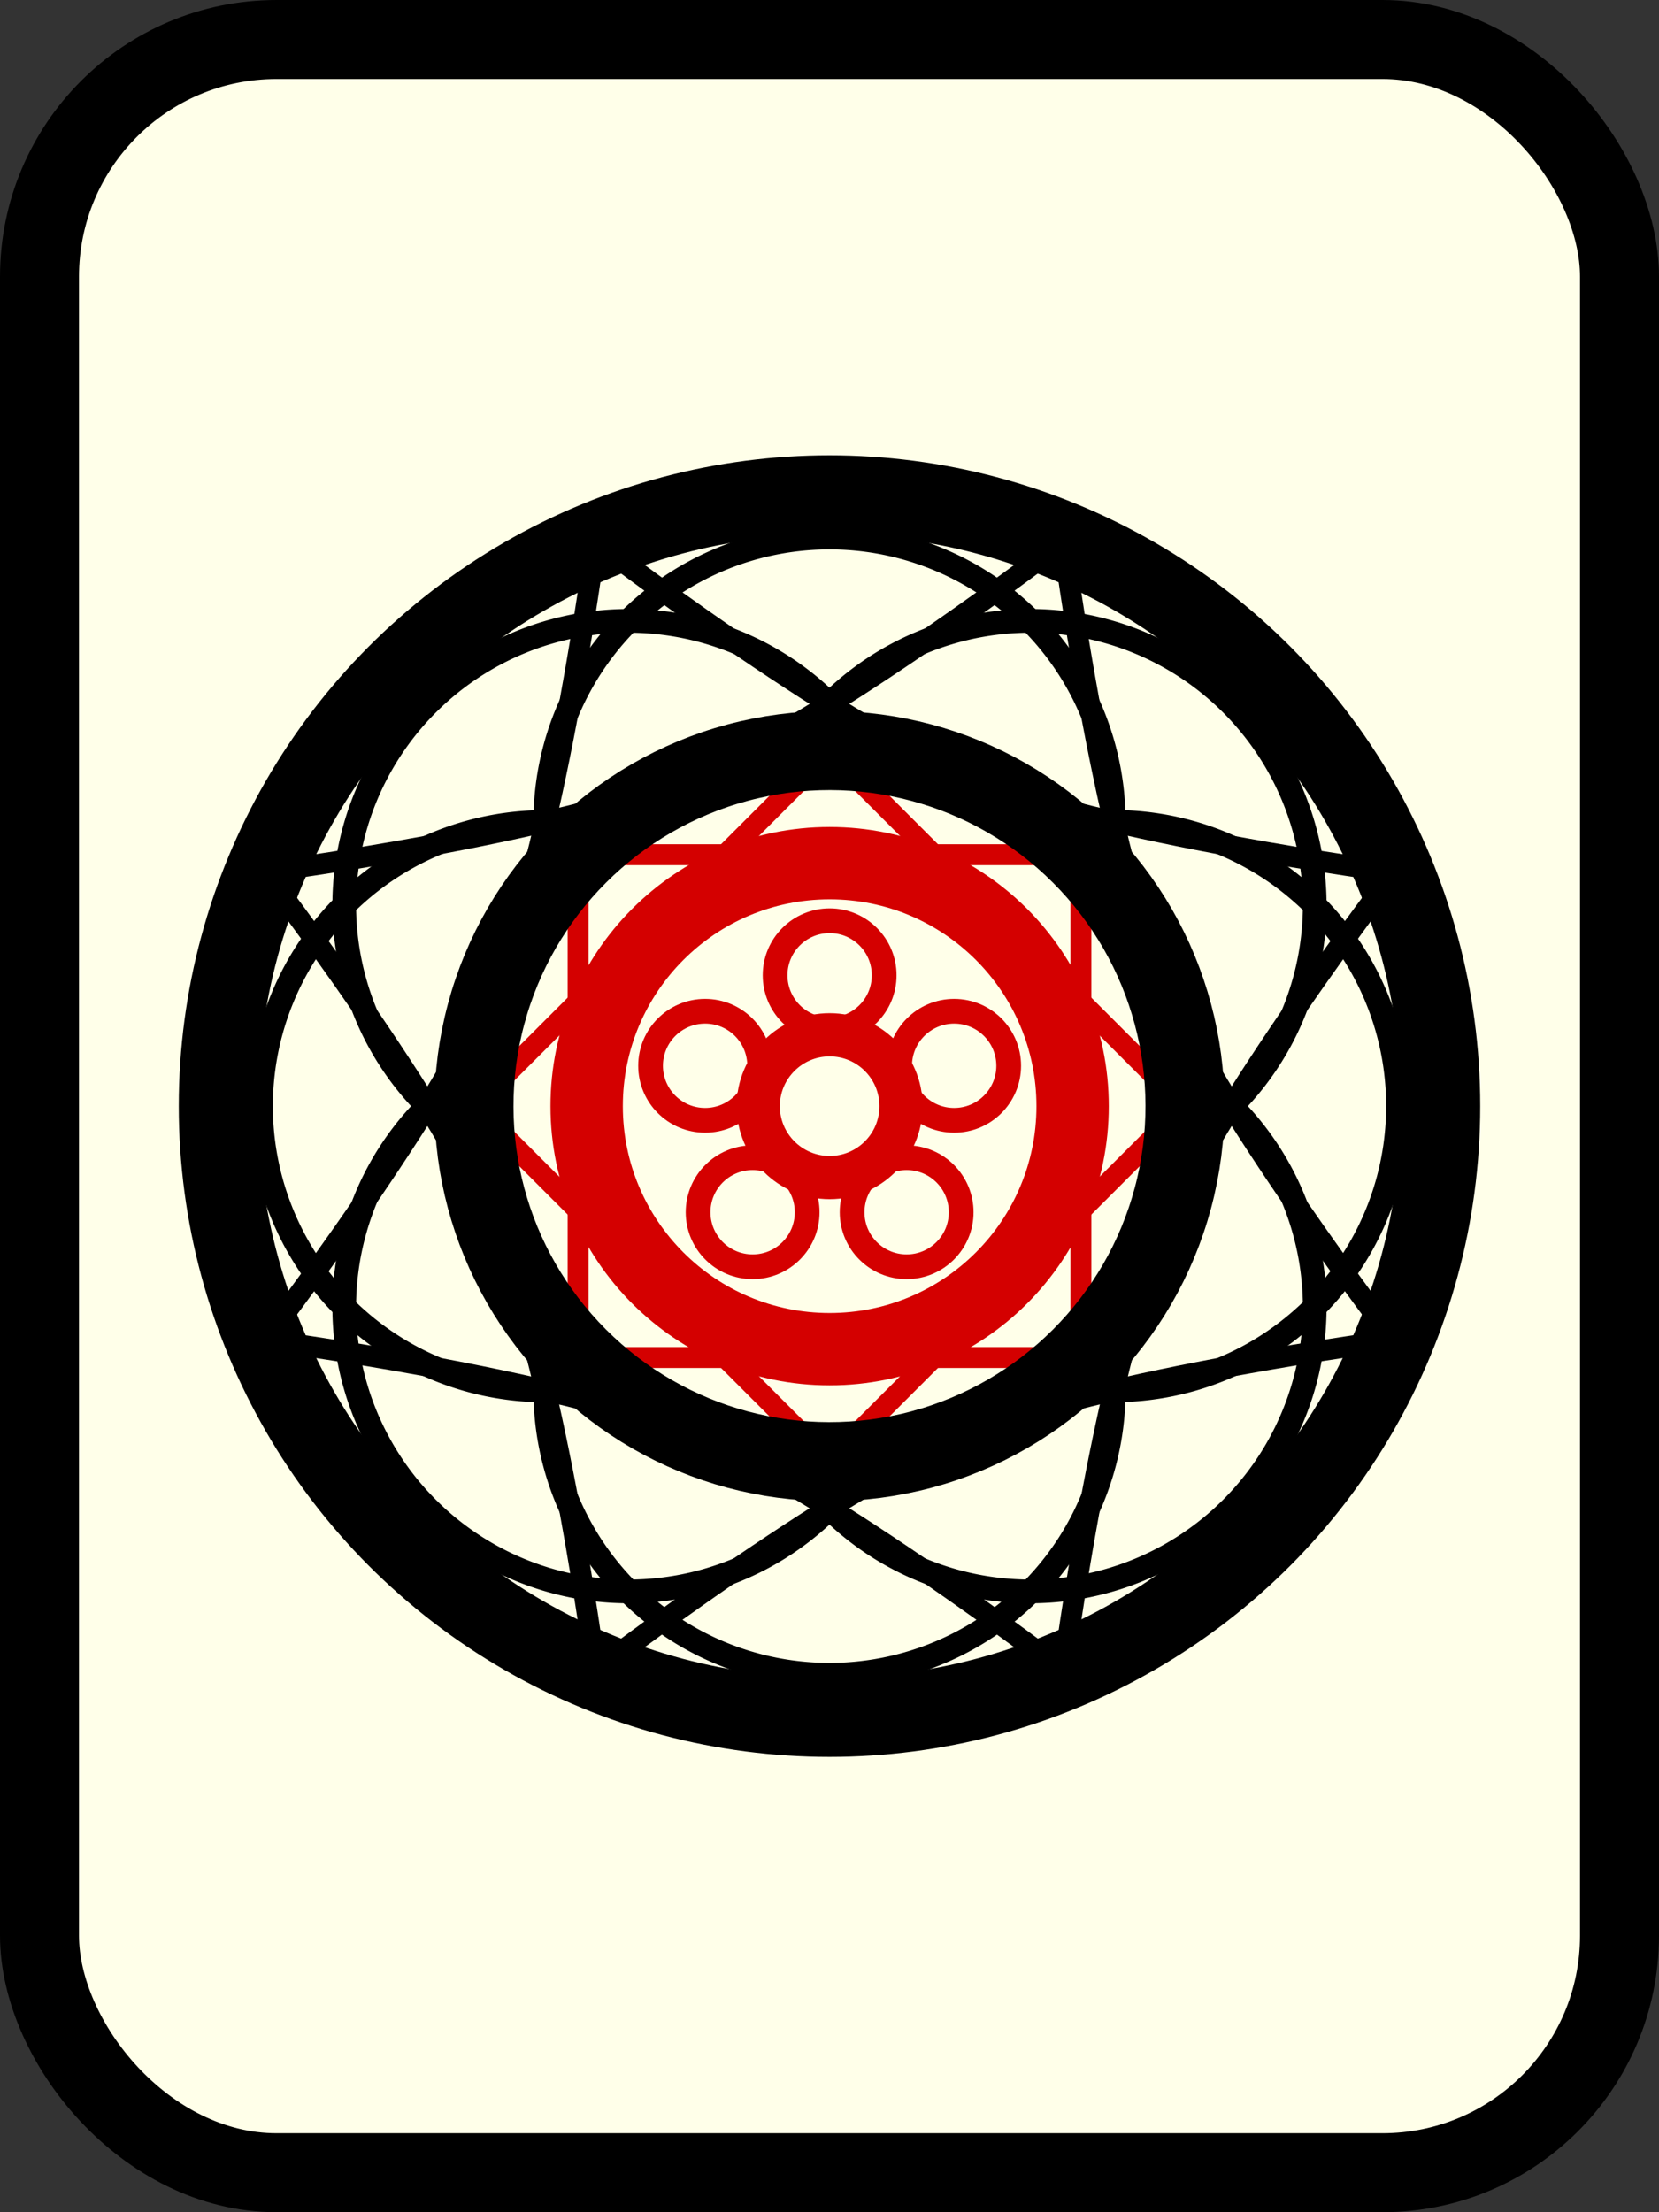 <?xml version="1.0" encoding="UTF-8" standalone="no"?>
<!-- Created with Inkscape (http://www.inkscape.org/) -->

<svg
   xmlns:dc="http://purl.org/dc/elements/1.1/"
   xmlns:cc="http://creativecommons.org/ns#"
   xmlns:rdf="http://www.w3.org/1999/02/22-rdf-syntax-ns#"
   xmlns:svg="http://www.w3.org/2000/svg"
   xmlns="http://www.w3.org/2000/svg"
   xmlns:sodipodi="http://sodipodi.sourceforge.net/DTD/sodipodi-0.dtd"
   xmlns:inkscape="http://www.inkscape.org/namespaces/inkscape"
   width="21mm"
   height="28mm"
   viewBox="0 0 21 28"
   version="1.1"
   id="svg8"
   inkscape:version="0.92.4 (5da689c313, 2019-01-14)"
   sodipodi:docname="1p.svg">
  <rect x="0" y="0" width="21" height="28" fill="#333333" stroke="none"/>
  <defs
     id="defs2">
    <inkscape:perspective
       sodipodi:type="inkscape:persp3d"
       inkscape:vp_x="0 : 148.49999 : 1"
       inkscape:vp_y="0 : 999.99994 : 0"
       inkscape:vp_z="210.00001 : 148.49999 : 1"
       inkscape:persp3d-origin="105 : 98.999994 : 1"
       id="perspective4518" />
  </defs>
  <sodipodi:namedview
     id="base"
     pagecolor="#ffffff"
     bordercolor="#666666"
     borderopacity="1.0"
     inkscape:pageopacity="0.0"
     inkscape:pageshadow="2"
     inkscape:zoom="7.9195959"
     inkscape:cx="30.40104"
     inkscape:cy="50.975375"
     inkscape:document-units="mm"
     inkscape:current-layer="layer1"
     showgrid="false"
     inkscape:window-width="1366"
     inkscape:window-height="705"
     inkscape:window-x="-8"
     inkscape:window-y="-8"
     inkscape:window-maximized="1"
     fit-margin-top="0"
     fit-margin-left="0"
     fit-margin-right="0"
     fit-margin-bottom="0"
     inkscape:snap-object-midpoints="true"
     inkscape:snap-smooth-nodes="true"
     inkscape:snap-others="true"
     showguides="true"
     inkscape:guide-bbox="true"
     inkscape:snap-center="false"
     inkscape:snap-to-guides="false"
     inkscape:snap-intersection-paths="true"
     inkscape:object-nodes="false">
    <sodipodi:guide
       position="10.5,14"
       orientation="1,0"
       id="guide2321"
       inkscape:locked="false" />
    <sodipodi:guide
       position="7.657,14"
       orientation="0,1"
       id="guide2323"
       inkscape:locked="false"
       inkscape:label=""
       inkscape:color="rgb(0,0,255)" />
    <sodipodi:guide
       position="6,11.415"
       orientation="1,0"
       id="guide5475"
       inkscape:locked="false"
       inkscape:label=""
       inkscape:color="rgb(0,0,255)" />
    <sodipodi:guide
       position="7.657,20.541"
       orientation="0,1"
       id="guide5477"
       inkscape:locked="false"
       inkscape:label=""
       inkscape:color="rgb(0,0,255)" />
    <sodipodi:guide
       position="7.657,7.459"
       orientation="0,1"
       id="guide5479"
       inkscape:locked="false" />
    <sodipodi:guide
       position="15,25.372"
       orientation="1,0"
       id="guide5537"
       inkscape:locked="false"
       inkscape:label=""
       inkscape:color="rgb(0,0,255)" />
  </sodipodi:namedview>
  <g
     inkscape:label="Layer 1"
     inkscape:groupmode="layer"
     id="layer1"
     transform="translate(-41.194,-18.272)">
    <rect
       style="fill:#ffffe9;fill-opacity:1;stroke:#000000;stroke-width:1;stroke-linecap:butt;stroke-linejoin:round;stroke-miterlimit:4;stroke-dasharray:none;stroke-opacity:1;paint-order:markers stroke fill"
       id="rect4534"
       width="20"
       height="27"
       x="41.694"
       y="18.772"
       rx="3"
       ry="3" />
    <path
       style="fill:none;fill-opacity:1;stroke:#000000;stroke-width:1791.224;stroke-miterlimit:4;stroke-dasharray:none;stroke-opacity:1;paint-order:markers stroke fill"
       id="path6932"
       sodipodi:type="arc"
       sodipodi:cx="51.978901"
       sodipodi:cy="-13160.782"
       sodipodi:rx="26246.482"
       sodipodi:ry="26246.482"
       sodipodi:start="0"
       sodipodi:end="3.1415927"
       d="M 26298.461,-13160.782 A 26246.482,26246.482 0 0 1 13175.22,9569.338 a 26246.482,26246.482 0 0 1 -26246.483,-6e-4 26246.482,26246.482 0 0 1 -13123.241,-22730.121 l 26246.483,0 z"
       transform="scale(1,-1)" />
    <path
       style="fill:none;fill-opacity:1;stroke:#000000;stroke-width:0.3;stroke-miterlimit:4;stroke-dasharray:none;stroke-opacity:1;paint-order:markers stroke fill"
       id="path6934"
       sodipodi:type="arc"
       sodipodi:cx="51.694046"
       sodipodi:cy="35.870564"
       sodipodi:rx="3.5981429"
       sodipodi:ry="3.5981429"
       sodipodi:start="0"
       sodipodi:end="3.1415927"
       d="m 55.292,35.871 a 3.598,3.598 0 0 1 -1.799,3.116 3.598,3.598 0 0 1 -3.598,0 3.598,3.598 0 0 1 -1.799,-3.116"
       sodipodi:open="true" />
    <path
       style="fill:none;fill-opacity:1;stroke:#000000;stroke-width:0.3;stroke-miterlimit:4;stroke-dasharray:none;stroke-opacity:1;paint-order:markers stroke fill"
       id="path6934-3"
       sodipodi:type="arc"
       sodipodi:cx="13.733144"
       sodipodi:cy="62.971401"
       sodipodi:rx="3.5981429"
       sodipodi:ry="3.5981429"
       sodipodi:start="0"
       sodipodi:end="3.1415927"
       d="m 17.331,62.971 a 3.598,3.598 0 0 1 -1.799,3.116 3.598,3.598 0 0 1 -3.598,0 3.598,3.598 0 0 1 -1.799,-3.116"
       sodipodi:open="true"
       transform="rotate(-45)" />
    <path
       style="fill:none;fill-opacity:1;stroke:#000000;stroke-width:0.3;stroke-miterlimit:4;stroke-dasharray:none;stroke-opacity:1;paint-order:markers stroke fill"
       id="path6934-8"
       sodipodi:type="arc"
       sodipodi:cx="-32.272442"
       sodipodi:cy="55.292191"
       sodipodi:rx="3.5981429"
       sodipodi:ry="3.5981429"
       sodipodi:start="0"
       sodipodi:end="3.1415927"
       d="m -28.674,55.292 a 3.598,3.598 0 0 1 -1.799,3.116 3.598,3.598 0 0 1 -3.598,0 3.598,3.598 0 0 1 -1.799,-3.116"
       sodipodi:open="true"
       transform="rotate(-90)" />
    <path
       style="fill:none;fill-opacity:1;stroke:#000000;stroke-width:0.3;stroke-miterlimit:4;stroke-dasharray:none;stroke-opacity:1;paint-order:markers stroke fill"
       id="path6934-5"
       sodipodi:type="arc"
       sodipodi:cx="-59.37326"
       sodipodi:cy="17.331306"
       sodipodi:rx="3.5981429"
       sodipodi:ry="3.5981429"
       sodipodi:start="0"
       sodipodi:end="3.1415927"
       d="m -55.775,17.331 a 3.598,3.598 0 0 1 -1.799,3.116 3.598,3.598 0 0 1 -3.598,0 3.598,3.598 0 0 1 -1.799,-3.116"
       sodipodi:open="true"
       transform="rotate(-135)" />
    <path
       style="fill:none;fill-opacity:1;stroke:#000000;stroke-width:0.3;stroke-miterlimit:4;stroke-dasharray:none;stroke-opacity:1;paint-order:markers stroke fill"
       id="path6934-7"
       sodipodi:type="arc"
       sodipodi:cx="-51.694069"
       sodipodi:cy="-28.674299"
       sodipodi:rx="3.5981429"
       sodipodi:ry="3.5981429"
       sodipodi:start="0"
       sodipodi:end="3.1415927"
       d="m -48.096,-28.674 a 3.598,3.598 0 0 1 -1.799,3.116 3.598,3.598 0 0 1 -3.598,0 3.598,3.598 0 0 1 -1.799,-3.116"
       sodipodi:open="true"
       transform="scale(-1)" />
    <path
       style="fill:none;fill-opacity:1;stroke:#000000;stroke-width:0.3;stroke-miterlimit:4;stroke-dasharray:none;stroke-opacity:1;paint-order:markers stroke fill"
       id="path6934-88"
       sodipodi:type="arc"
       sodipodi:cx="-13.733088"
       sodipodi:cy="-55.775112"
       sodipodi:rx="3.5981429"
       sodipodi:ry="3.5981429"
       sodipodi:start="0"
       sodipodi:end="3.1415927"
       d="m -10.135,-55.775 a 3.598,3.598 0 0 1 -1.799,3.116 3.598,3.598 0 0 1 -3.598,0 3.598,3.598 0 0 1 -1.799,-3.116"
       sodipodi:open="true"
       transform="rotate(135)" />
    <path
       style="fill:none;fill-opacity:1;stroke:#000000;stroke-width:0.3;stroke-miterlimit:4;stroke-dasharray:none;stroke-opacity:1;paint-order:markers stroke fill"
       id="path6934-38"
       sodipodi:type="arc"
       sodipodi:cx="32.272499"
       sodipodi:cy="-48.095901"
       sodipodi:rx="3.5981429"
       sodipodi:ry="3.5981429"
       sodipodi:start="0"
       sodipodi:end="3.1415927"
       d="m 35.871,-48.096 a 3.598,3.598 0 0 1 -1.799,3.116 3.598,3.598 0 0 1 -3.598,0 3.598,3.598 0 0 1 -1.799,-3.116"
       sodipodi:open="true"
       transform="rotate(90)" />
    <path
       style="fill:none;fill-opacity:1;stroke:#000000;stroke-width:0.3;stroke-miterlimit:4;stroke-dasharray:none;stroke-opacity:1;paint-order:markers stroke fill"
       id="path6934-6"
       sodipodi:type="arc"
       sodipodi:cx="59.373257"
       sodipodi:cy="-10.135019"
       sodipodi:rx="3.5981429"
       sodipodi:ry="3.5981429"
       sodipodi:start="0"
       sodipodi:end="3.1415927"
       d="m 62.971,-10.135 a 3.598,3.598 0 0 1 -1.799,3.116 3.598,3.598 0 0 1 -3.598,-10e-8 3.598,3.598 0 0 1 -1.799,-3.116"
       sodipodi:open="true"
       transform="rotate(45)" />
  </g>
  <g
     inkscape:groupmode="layer"
     id="layer2"
     inkscape:label="Etching">
    <g
       inkscape:tile-y0="4.9691945"
       inkscape:tile-x0="2.0257138"
       id="use2294"
       transform="matrix(1.367,0,0,1.367,-60.164,-30.115)"
       style="fill:#e50000;stroke:#d40000;stroke-opacity:1">
      <circle
         style="fill:none;fill-opacity:1;stroke:#d40000;stroke-width:0.67;stroke-linecap:butt;stroke-linejoin:round;stroke-miterlimit:4;stroke-dasharray:none;stroke-opacity:1;paint-order:markers stroke fill"
         id="circle5443"
         cx="51.694"
         cy="32.272"
         r="2.25" />
      <circle
         style="fill:none;fill-opacity:1;stroke:#d40000;stroke-width:0.4;stroke-linecap:butt;stroke-linejoin:round;stroke-miterlimit:4;stroke-dasharray:none;stroke-opacity:1;paint-order:markers stroke fill"
         id="circle5445"
         cx="51.694"
         cy="32.272"
         r="0.661" />
      <circle
         style="fill:none;fill-opacity:1;stroke:#d40000;stroke-width:0.229;stroke-linecap:butt;stroke-linejoin:round;stroke-miterlimit:4;stroke-dasharray:none;stroke-opacity:1;paint-order:markers stroke fill"
         id="circle5447"
         cx="51.694"
         cy="31.06"
         r="0.505" />
      <circle
         style="fill:none;fill-opacity:1;stroke:#d40000;stroke-width:0.229;stroke-linecap:butt;stroke-linejoin:round;stroke-miterlimit:4;stroke-dasharray:none;stroke-opacity:1;paint-order:markers stroke fill"
         id="circle5449"
         cx="52.847"
         cy="31.898"
         r="0.505" />
      <circle
         style="fill:none;fill-opacity:1;stroke:#d40000;stroke-width:0.229;stroke-linecap:butt;stroke-linejoin:round;stroke-miterlimit:4;stroke-dasharray:none;stroke-opacity:1;paint-order:markers stroke fill"
         id="circle5451"
         cx="52.407"
         cy="33.254"
         r="0.505" />
      <circle
         style="fill:none;fill-opacity:1;stroke:#d40000;stroke-width:0.229;stroke-linecap:butt;stroke-linejoin:round;stroke-miterlimit:4;stroke-dasharray:none;stroke-opacity:1;paint-order:markers stroke fill"
         id="circle5453"
         cx="50.981"
         cy="33.254"
         r="0.505" />
      <circle
         style="fill:none;fill-opacity:1;stroke:#d40000;stroke-width:0.229;stroke-linecap:butt;stroke-linejoin:round;stroke-miterlimit:4;stroke-dasharray:none;stroke-opacity:1;paint-order:markers stroke fill"
         id="circle5455"
         cx="50.541"
         cy="31.898"
         r="0.505" />
    </g>
    <circle
       style="fill:none;fill-opacity:1;stroke:#000000;stroke-width:1;stroke-miterlimit:4;stroke-dasharray:none;stroke-opacity:1;paint-order:markers stroke fill"
       id="path6888"
       r="7.737"
       cy="14"
       cx="10.5" />
    <path
       style="fill:none;stroke:#d40000;stroke-width:0.265;stroke-linecap:butt;stroke-linejoin:miter;stroke-miterlimit:4;stroke-dasharray:none;stroke-opacity:1"
       d="m 7.318,17.182 3e-7,-6.364 h 6.364 v 6.364 l -6.364,1e-6"
       id="path6890-0"
       inkscape:connector-curvature="0" />
    <path
       style="fill:none;stroke:#d40000;stroke-width:0.265;stroke-linecap:butt;stroke-linejoin:miter;stroke-opacity:1;stroke-miterlimit:4;stroke-dasharray:none"
       d="M 6,14 10.5,9.5 15,14 10.5,18.5 6,14"
       id="path6890"
       inkscape:connector-curvature="0" />
    <circle
       style="fill:none;fill-opacity:1;stroke:#000000;stroke-width:1;stroke-miterlimit:4;stroke-dasharray:none;stroke-opacity:1;paint-order:markers stroke fill"
       id="path6886"
       cx="-2.475"
       cy="17.324"
       r="4.5"
       transform="rotate(-45)" />
    <path
       style="fill:none;stroke:#000000;stroke-width:0.265px;stroke-linecap:butt;stroke-linejoin:miter;stroke-opacity:1"
       d="m 3.352,16.961 c 0,0 2.282,-2.972 2.991,-4.683 0.709,-1.711 1.197,-5.426 1.197,-5.426 0,0 2.972,2.282 4.683,2.991 1.711,0.709 5.426,1.197 5.426,1.197 0,0 -2.282,2.972 -2.991,4.683 -0.709,1.711 -1.197,5.426 -1.197,5.426 0,0 -2.972,-2.282 -4.683,-2.991 C 7.067,17.449 3.352,16.961 3.352,16.961 Z"
       id="path6911"
       inkscape:connector-curvature="0"
       sodipodi:nodetypes="cscscscsc" />
    <path
       style="fill:none;stroke:#000000;stroke-width:0.265px;stroke-linecap:butt;stroke-linejoin:miter;stroke-opacity:1"
       d="m 7.539,21.148 c 0,0 -0.488,-3.715 -1.197,-5.426 -0.709,-1.711 -2.991,-4.683 -2.991,-4.683 0,0 3.715,-0.488 5.426,-1.197 1.711,-0.709 4.683,-2.991 4.683,-2.991 0,0 0.488,3.715 1.197,5.426 0.709,1.711 2.991,4.683 2.991,4.683 0,0 -3.715,0.488 -5.426,1.197 -1.711,0.709 -4.683,2.991 -4.683,2.991 z"
       id="path6911-5"
       inkscape:connector-curvature="0"
       sodipodi:nodetypes="cscscscsc" />
  </g>
</svg>
